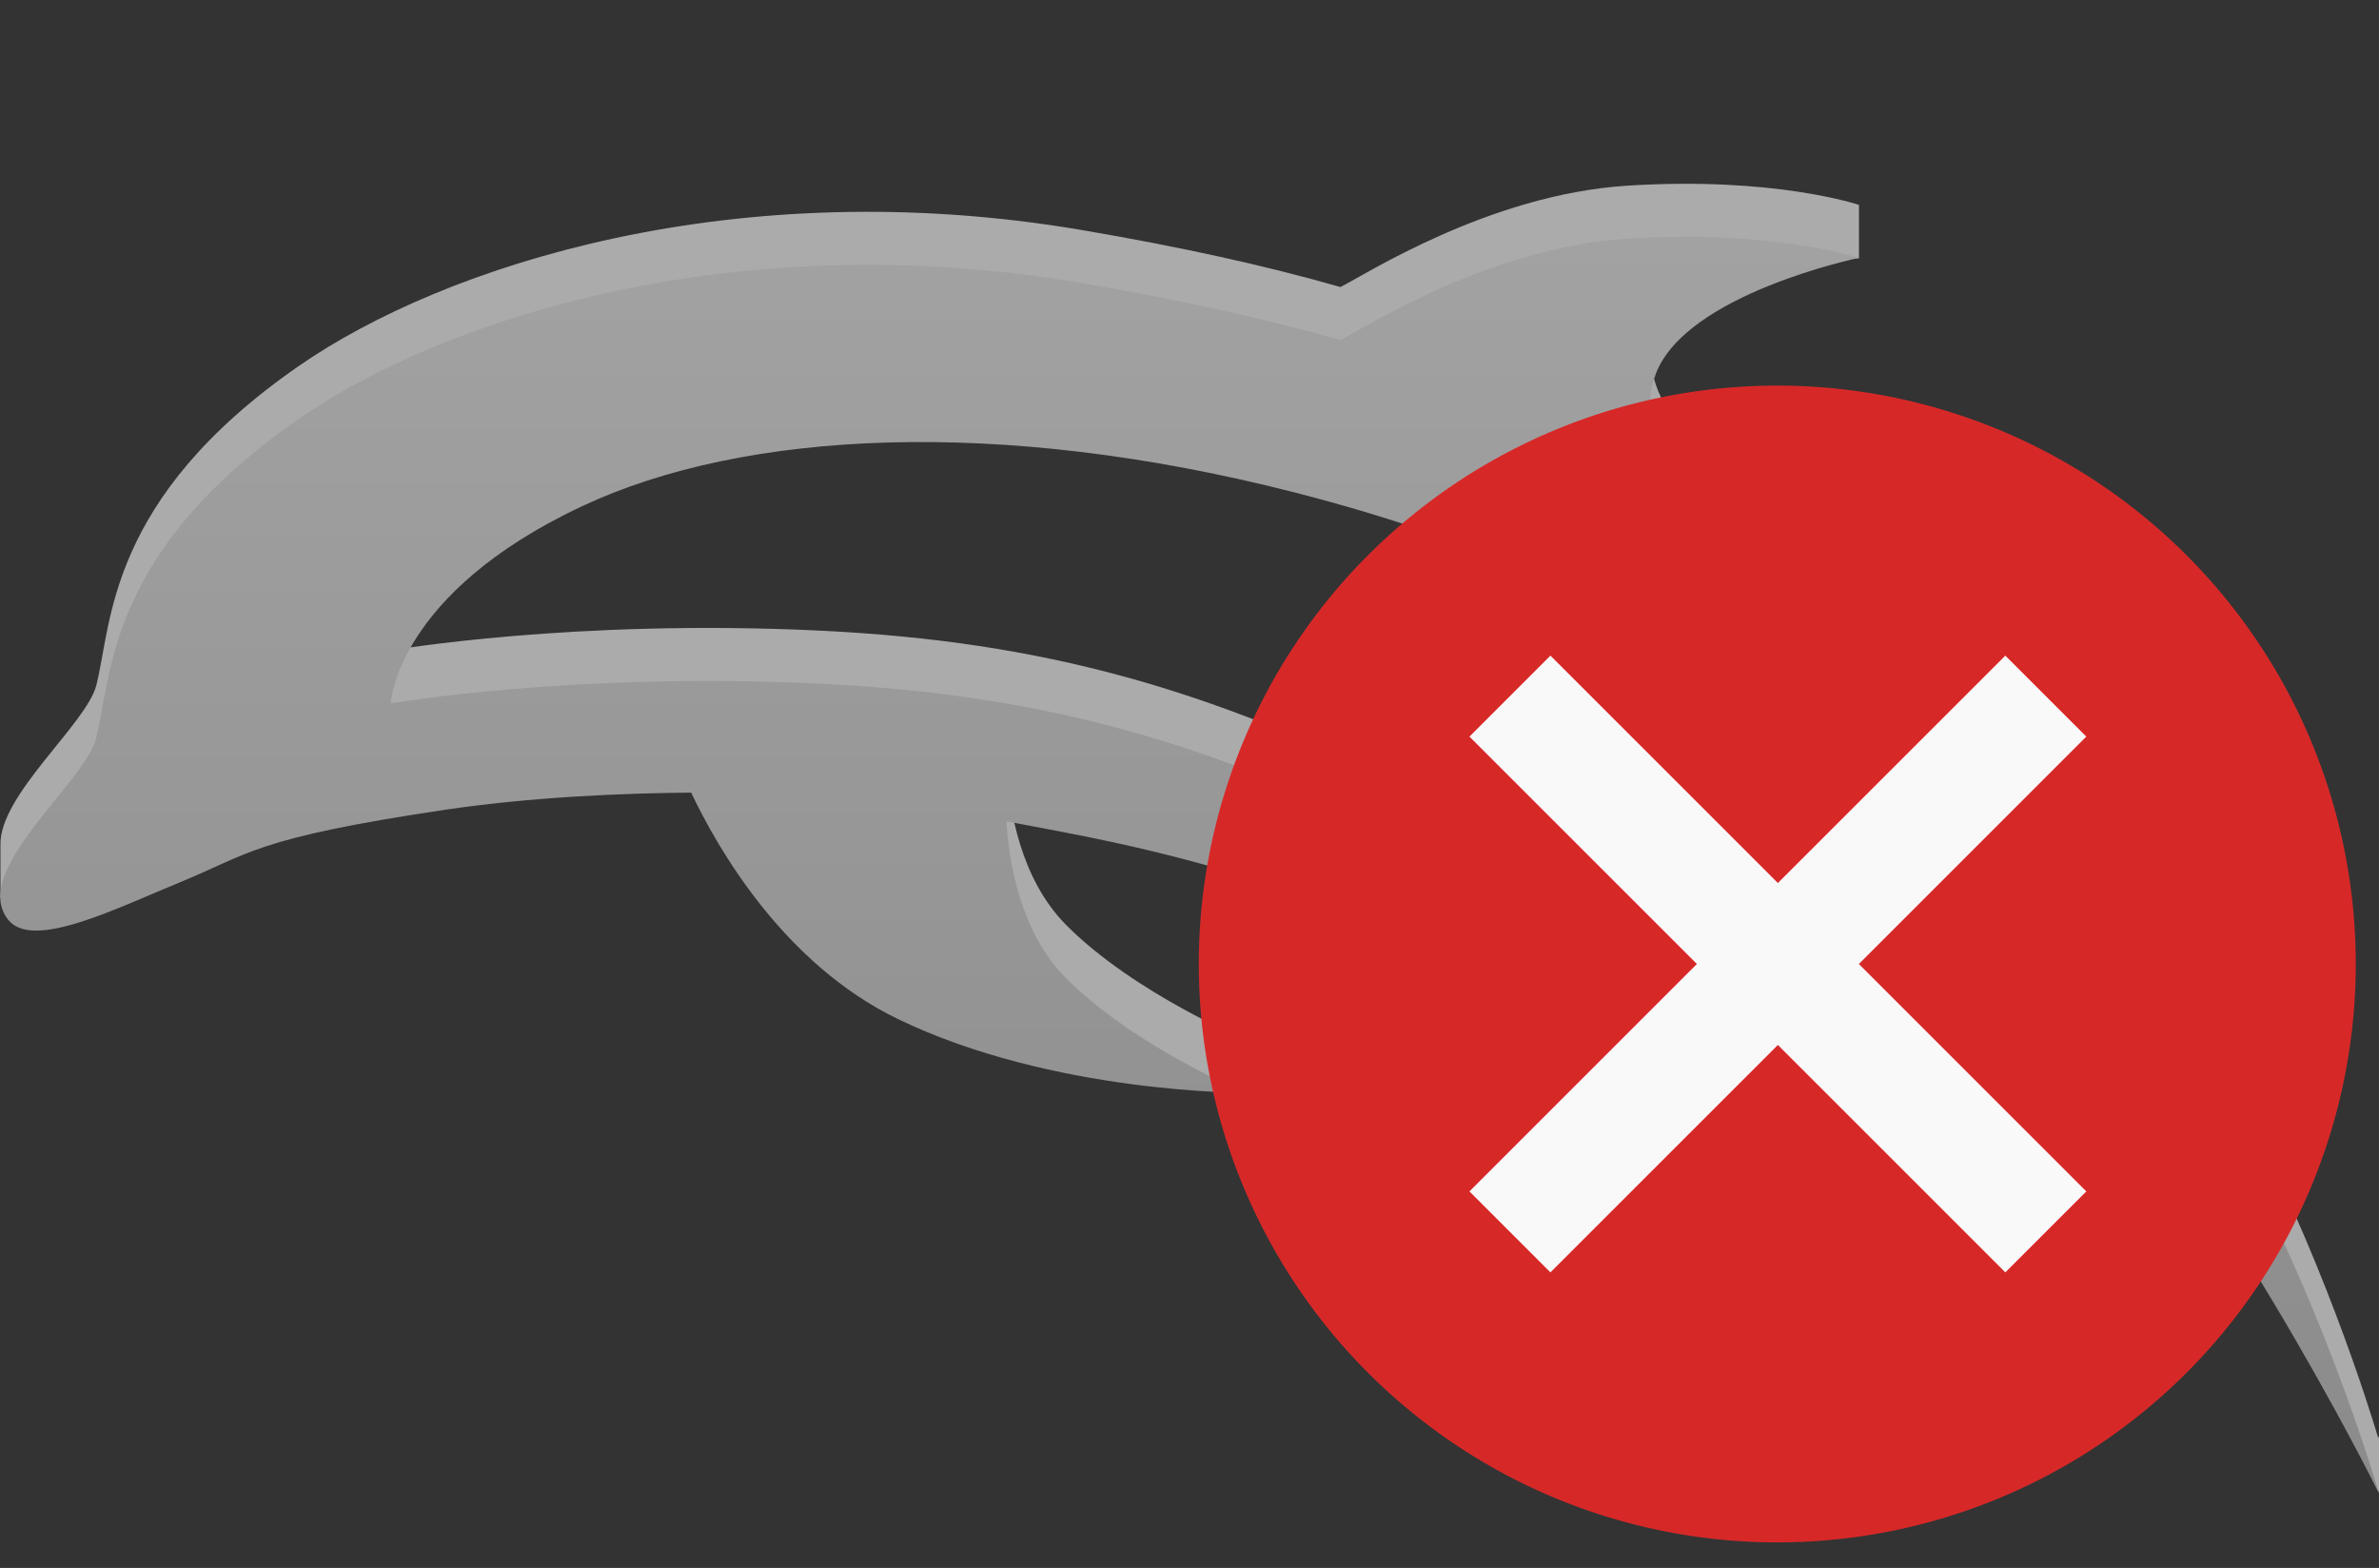 <?xml version="1.0" encoding="UTF-8"?>
<svg id="svg11" width="2048" height="1350" version="1.1" viewBox="0 0 2048 1350" xmlns="http://www.w3.org/2000/svg">
<rect x="0" y="0" width="2048" height="1350" fill="#333333" stroke="none"/>
<linearGradient id="g" x2="0" y1="506" y2="1588" gradientTransform="translate(-.006 -301.5)" gradientUnits="userSpaceOnUse">
<stop id="stop2" stop-color="#a2a2a2" offset="0"/>
<stop id="stop4" stop-color="#8b8b8b" offset="1"/>
</linearGradient>
<path id="dolphin-border" d="m2047 1237c-6.813-22.83-49.28-160.5-120.8-292.6-94.26-173.9-175.3-298.3-310.4-424.6-43.44-40.62-84.6-76.92-127.4-109.5h0.047s-0.329-0.232-0.926-0.673c-0.801-0.607-1.602-1.214-2.403-1.818-15.99-12.35-83.34-69.11-59.38-131.8 8.031-21 27.42-38.45 50.48-52.57l124.1-1.011v-46l-0.03 1e-3 0.016-3e-3s-72.66-24.69-199.8-16.53c-119.3 7.655-226.5 77.43-246.6 87.24-64.26-18.4-137.6-34.62-223.3-49.17-296.6-50.32-547.6 29.9-673.6 117.3-165.1 114.6-160.5 221.4-174.1 274.8-8.431 33.08-83.41 94.26-82.51 137.2v45.18l15.49 15.96 58.4-19.85 6.985-24.36c24.02-8.59 50.32-20.53 74.22-30.36 59.62-24.52 64.21-37.86 227.1-62.17 74.96-11.18 153.8-14.39 212.6-14.89 22.86 48.26 79.68 147.5 178.1 195 64.03 30.94 135.7 46.8 192.9 54.92l-7.493 37.68 113.7 16.85v-45.97l-0.087-0.035h0.035s-95.43-39.65-154.1-98.36c-39.96-39.95-49.52-100.6-51.55-135.3l0.359 0.033c96.19 18.28 180.2 31.47 381.2 108.4 37.17 14.23 71.83 29.84 103.4 45.59l-5.935 3.35 90.58 73.04 108.2 89.53v-45.97l-0.358-0.332c-1.596-1.983-124.8-154.6-331.8-256.7-171.1-84.39-311.6-126.1-506.2-135.5-212.8-10.32-369.5 17-369.5 17s4.385-94.54 165-169.9c139.7-65.52 359.4-76.48 611.6-12.15 356.3 90.89 477.8 245.6 631 405.6 97.23 101.5 186.6 244.2 243 343l-9.49-4.259 29.19 75.39 41.75 89.1v-46.26l-1.237-3.603z" fill="#ababab"/>
<path id="dolphin" d="m1926 990c-94.26-173.9-175.3-298.3-310.4-424.6-43.45-40.62-84.6-76.92-127.4-109.5l0.049 0.01s-0.34-0.24-0.962-0.699c-0.773-0.586-1.547-1.172-2.321-1.757-15.9-12.28-83.41-69.08-59.43-131.8 26.32-68.82 174.6-99.58 174.6-99.58s-72.66-24.69-199.8-16.53c-119.3 7.655-226.5 77.43-246.6 87.24-64.26-18.4-137.6-34.62-223.3-49.17-296.6-50.32-547.6 29.9-673.6 117.3-165.1 114.6-160.5 221.4-174.1 274.8-9.794 38.43-109.4 114.8-75.53 156.4 21.12 25.95 91.41-9.289 148.1-32.61 59.62-24.52 64.21-37.86 227.1-62.17 74.96-11.18 153.8-14.39 212.6-14.89 22.86 48.26 79.68 147.5 178.1 195 132.9 64.25 299 63.44 299 63.44s-95.43-39.65-154.1-98.36c-39.96-39.95-49.52-100.6-51.55-135.3l0.359 0.033c96.19 18.28 180.2 31.47 381.2 108.4 175.8 67.33 295.9 165.3 295.9 165.3s-123.5-154-331.9-256.8c-171.1-84.39-311.6-126.1-506.2-135.5-212.8-10.32-369.5 17-369.5 17s4.385-94.54 165-169.9c139.7-65.52 359.4-76.48 611.6-12.15 356.3 90.89 477.8 245.6 631 405.6 163.1 170.2 304.1 456.7 304.1 456.7s-43.49-151.4-121.8-295.9z" fill="url(#g)"/>
<path id="circle" d="m2028 830a498 498 0 0 1-498 498 498 498 0 0 1-498-498 498 498 0 0 1 498-498 498 498 0 0 1 498 498z" fill="#d72828" stroke-width="1.44"/>
<path id="cross" d="m1265 634.2 195.8 195.8-195.8 195.8 69.71 69.71 195.8-195.8 195.8 195.8 69.71-69.71-195.8-195.8 195.8-195.8-69.71-69.71-195.8 195.8-195.8-195.8z" fill="#f9f9f9" stroke-width="1.44"/>
</svg>
